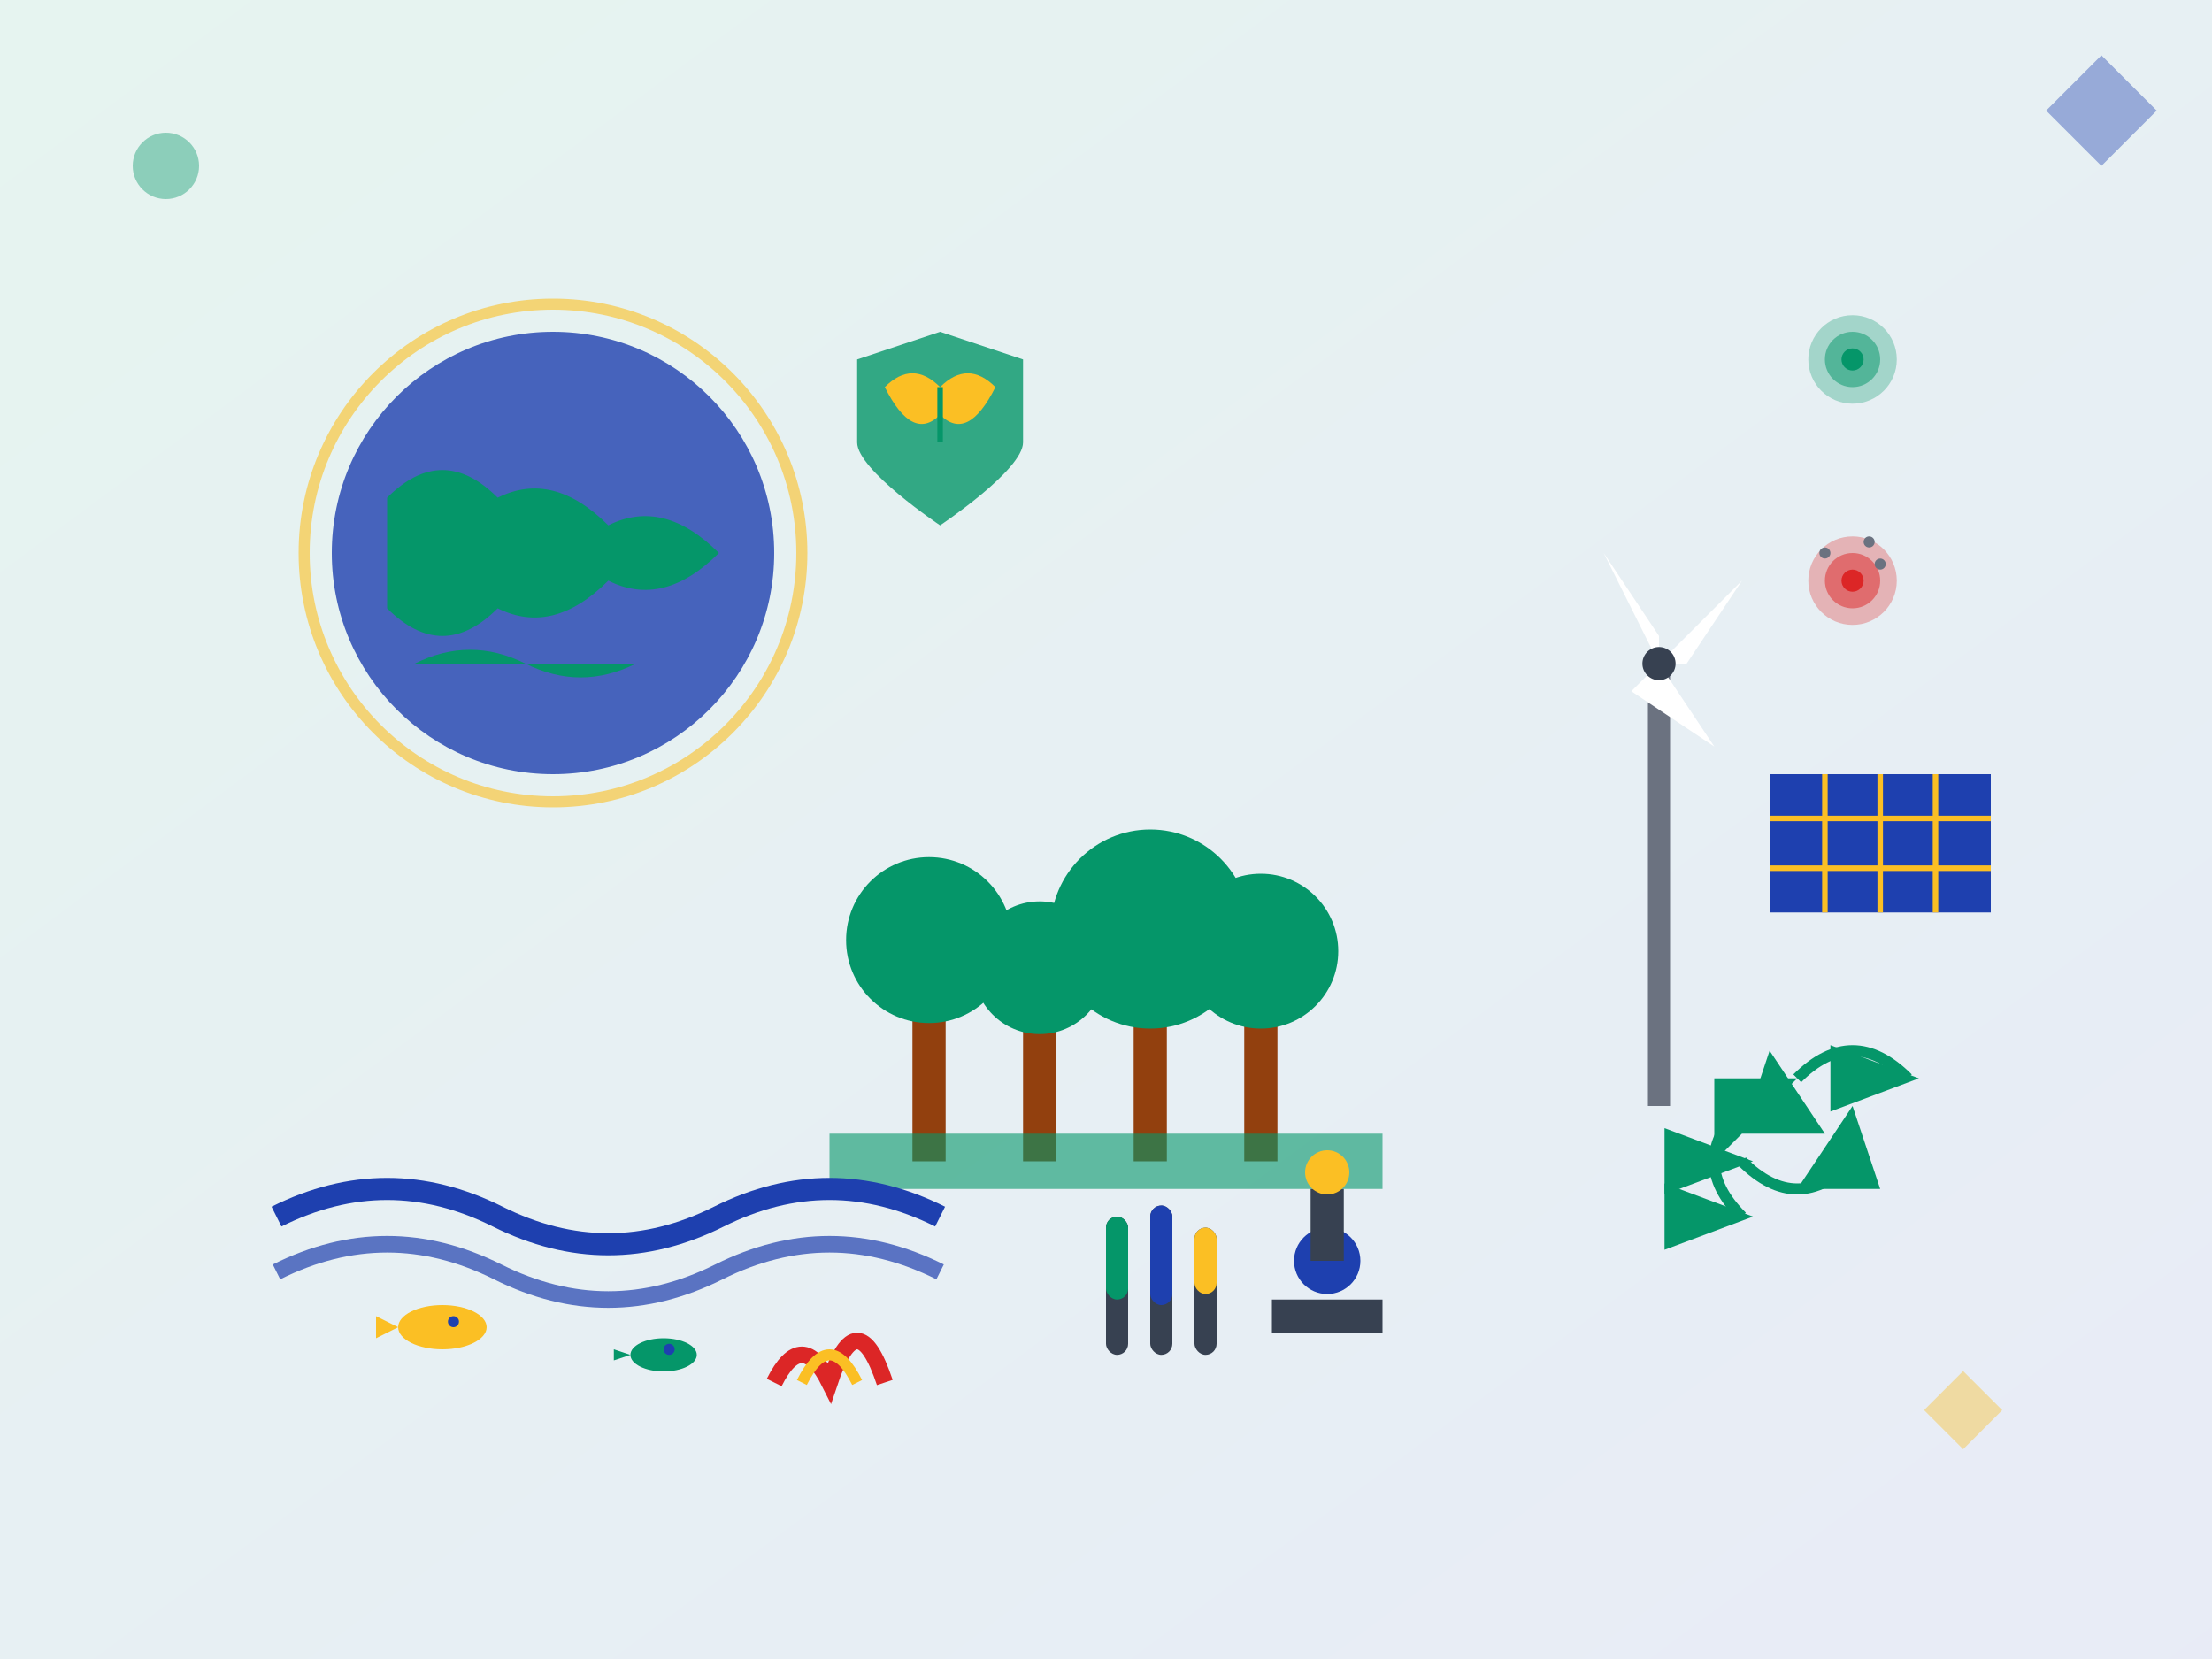 <svg width="400" height="300" viewBox="0 0 400 300" fill="none" xmlns="http://www.w3.org/2000/svg">
  <!-- Background Gradient -->
  <defs>
    <linearGradient id="envBg" x1="0%" y1="0%" x2="100%" y2="100%">
      <stop offset="0%" style="stop-color:#059669;stop-opacity:0.1" />
      <stop offset="100%" style="stop-color:#1e40af;stop-opacity:0.1" />
    </linearGradient>
  </defs>
  
  <!-- Background -->
  <rect width="400" height="300" fill="url(#envBg)"/>
  
  <!-- Earth/Globe -->
  <g transform="translate(50, 50)">
    <circle cx="50" cy="50" r="40" fill="#1e40af" opacity="0.8"/>
    <!-- Continents -->
    <path d="M20,40 Q30,30 40,40 Q50,35 60,45 Q70,40 80,50 Q70,60 60,55 Q50,65 40,60 Q30,70 20,60 Z" fill="#059669"/>
    <path d="M25,70 Q35,65 45,70 Q55,75 65,70" fill="#059669"/>
    <!-- Atmosphere -->
    <circle cx="50" cy="50" r="45" fill="none" stroke="#fbbf24" stroke-width="2" opacity="0.6"/>
  </g>
  
  <!-- Trees and Forest -->
  <g transform="translate(150, 120)">
    <!-- Tree 1 -->
    <rect x="15" y="60" width="6" height="30" fill="#92400e"/>
    <circle cx="18" cy="50" r="15" fill="#059669"/>
    
    <!-- Tree 2 -->
    <rect x="35" y="65" width="6" height="25" fill="#92400e"/>
    <circle cx="38" cy="55" r="12" fill="#059669"/>
    
    <!-- Tree 3 -->
    <rect x="55" y="58" width="6" height="32" fill="#92400e"/>
    <circle cx="58" cy="48" r="18" fill="#059669"/>
    
    <!-- Tree 4 -->
    <rect x="75" y="62" width="6" height="28" fill="#92400e"/>
    <circle cx="78" cy="52" r="14" fill="#059669"/>
    
    <!-- Grass -->
    <rect x="0" y="85" width="100" height="10" fill="#059669" opacity="0.6"/>
  </g>
  
  <!-- Renewable Energy -->
  <g transform="translate(280, 80)">
    <!-- Wind Turbine -->
    <rect x="18" y="40" width="4" height="80" fill="#6b7280"/>
    <!-- Blades -->
    <path d="M20,40 L10,20 L20,35 Z" fill="#ffffff"/>
    <path d="M20,40 L35,25 L25,40 Z" fill="#ffffff"/>
    <path d="M20,40 L30,55 L15,45 Z" fill="#ffffff"/>
    <circle cx="20" cy="40" r="3" fill="#374151"/>
    
    <!-- Solar Panel -->
    <g transform="translate(40, 60)">
      <rect x="0" y="0" width="40" height="25" fill="#1e40af"/>
      <!-- Grid lines -->
      <line x1="10" y1="0" x2="10" y2="25" stroke="#fbbf24" stroke-width="1"/>
      <line x1="20" y1="0" x2="20" y2="25" stroke="#fbbf24" stroke-width="1"/>
      <line x1="30" y1="0" x2="30" y2="25" stroke="#fbbf24" stroke-width="1"/>
      <line x1="0" y1="8" x2="40" y2="8" stroke="#fbbf24" stroke-width="1"/>
      <line x1="0" y1="17" x2="40" y2="17" stroke="#fbbf24" stroke-width="1"/>
    </g>
  </g>
  
  <!-- Water and Marine Life -->
  <g transform="translate(50, 200)">
    <!-- Water Waves -->
    <path d="M0,20 Q20,10 40,20 Q60,30 80,20 Q100,10 120,20" stroke="#1e40af" stroke-width="4" fill="none"/>
    <path d="M0,30 Q20,20 40,30 Q60,40 80,30 Q100,20 120,30" stroke="#1e40af" stroke-width="3" fill="none" opacity="0.7"/>
    
    <!-- Fish -->
    <ellipse cx="30" cy="40" rx="8" ry="4" fill="#fbbf24"/>
    <polygon points="22,40 18,38 18,42" fill="#fbbf24"/>
    <circle cx="32" cy="39" r="1" fill="#1e40af"/>
    
    <ellipse cx="70" cy="45" rx="6" ry="3" fill="#059669"/>
    <polygon points="64,45 61,44 61,46" fill="#059669"/>
    <circle cx="71" cy="44" r="1" fill="#1e40af"/>
    
    <!-- Coral -->
    <path d="M90,50 Q95,40 100,50 Q105,35 110,50" stroke="#dc2626" stroke-width="3" fill="none"/>
    <path d="M95,50 Q100,40 105,50" stroke="#fbbf24" stroke-width="2" fill="none"/>
  </g>
  
  <!-- Recycling Symbol -->
  <g transform="translate(300, 180)">
    <path d="M20,10 L30,25 L15,25 Z" fill="#059669"/>
    <path d="M35,20 L25,35 L40,35 Z" fill="#059669"/>
    <path d="M10,30 L25,15 L10,15 Z" fill="#059669"/>
    <!-- Arrows -->
    <path d="M25,15 Q35,5 45,15" stroke="#059669" stroke-width="2" fill="none" marker-end="url(#greenArrow)"/>
    <path d="M35,30 Q25,40 15,30" stroke="#059669" stroke-width="2" fill="none" marker-end="url(#greenArrow)"/>
    <path d="M15,20 Q5,30 15,40" stroke="#059669" stroke-width="2" fill="none" marker-end="url(#greenArrow)"/>
    
    <defs>
      <marker id="greenArrow" markerWidth="8" markerHeight="6" refX="7" refY="3" orient="auto">
        <polygon points="0 0, 8 3, 0 6" fill="#059669"/>
      </marker>
    </defs>
  </g>
  
  <!-- Laboratory Equipment -->
  <g transform="translate(200, 200)">
    <!-- Test Tubes with Environmental Samples -->
    <rect x="0" y="20" width="4" height="25" fill="#374151" rx="2"/>
    <rect x="0" y="20" width="4" height="15" fill="#059669" rx="2"/>
    
    <rect x="8" y="18" width="4" height="27" fill="#374151" rx="2"/>
    <rect x="8" y="18" width="4" height="18" fill="#1e40af" rx="2"/>
    
    <rect x="16" y="22" width="4" height="23" fill="#374151" rx="2"/>
    <rect x="16" y="22" width="4" height="12" fill="#fbbf24" rx="2"/>
    
    <!-- Microscope -->
    <rect x="30" y="35" width="20" height="6" fill="#374151"/>
    <circle cx="40" cy="28" r="6" fill="#1e40af"/>
    <rect x="37" y="15" width="6" height="13" fill="#374151"/>
    <circle cx="40" cy="12" r="4" fill="#fbbf24"/>
  </g>
  
  <!-- Air Quality Indicators -->
  <g transform="translate(320, 50)">
    <!-- Clean Air -->
    <circle cx="15" cy="15" r="8" fill="#059669" opacity="0.3"/>
    <circle cx="15" cy="15" r="5" fill="#059669" opacity="0.5"/>
    <circle cx="15" cy="15" r="2" fill="#059669"/>
    
    <!-- Polluted Air -->
    <g transform="translate(0, 40)">
      <circle cx="15" cy="15" r="8" fill="#dc2626" opacity="0.3"/>
      <circle cx="15" cy="15" r="5" fill="#dc2626" opacity="0.5"/>
      <circle cx="15" cy="15" r="2" fill="#dc2626"/>
      <!-- Smoke particles -->
      <circle cx="10" cy="10" r="1" fill="#6b7280"/>
      <circle cx="20" cy="12" r="1" fill="#6b7280"/>
      <circle cx="18" cy="8" r="1" fill="#6b7280"/>
    </g>
  </g>
  
  <!-- Environmental Protection Shield -->
  <g transform="translate(150, 50)">
    <path d="M20,10 L35,15 L35,30 C35,35 20,45 20,45 C20,45 5,35 5,30 L5,15 Z" fill="#059669" opacity="0.8"/>
    <!-- Leaf inside shield -->
    <path d="M20,20 Q25,15 30,20 Q25,30 20,25 Q15,30 10,20 Q15,15 20,20 Z" fill="#fbbf24"/>
    <path d="M20,20 L20,30" stroke="#059669" stroke-width="1"/>
  </g>
  
  <!-- Decorative Elements -->
  <g opacity="0.4">
    <circle cx="30" cy="30" r="6" fill="#059669"/>
    <rect x="350" y="250" width="10" height="10" fill="#fbbf24" transform="rotate(45 355 255)"/>
    <polygon points="370,20 380,10 390,20 380,30" fill="#1e40af"/>
  </g>
</svg>
